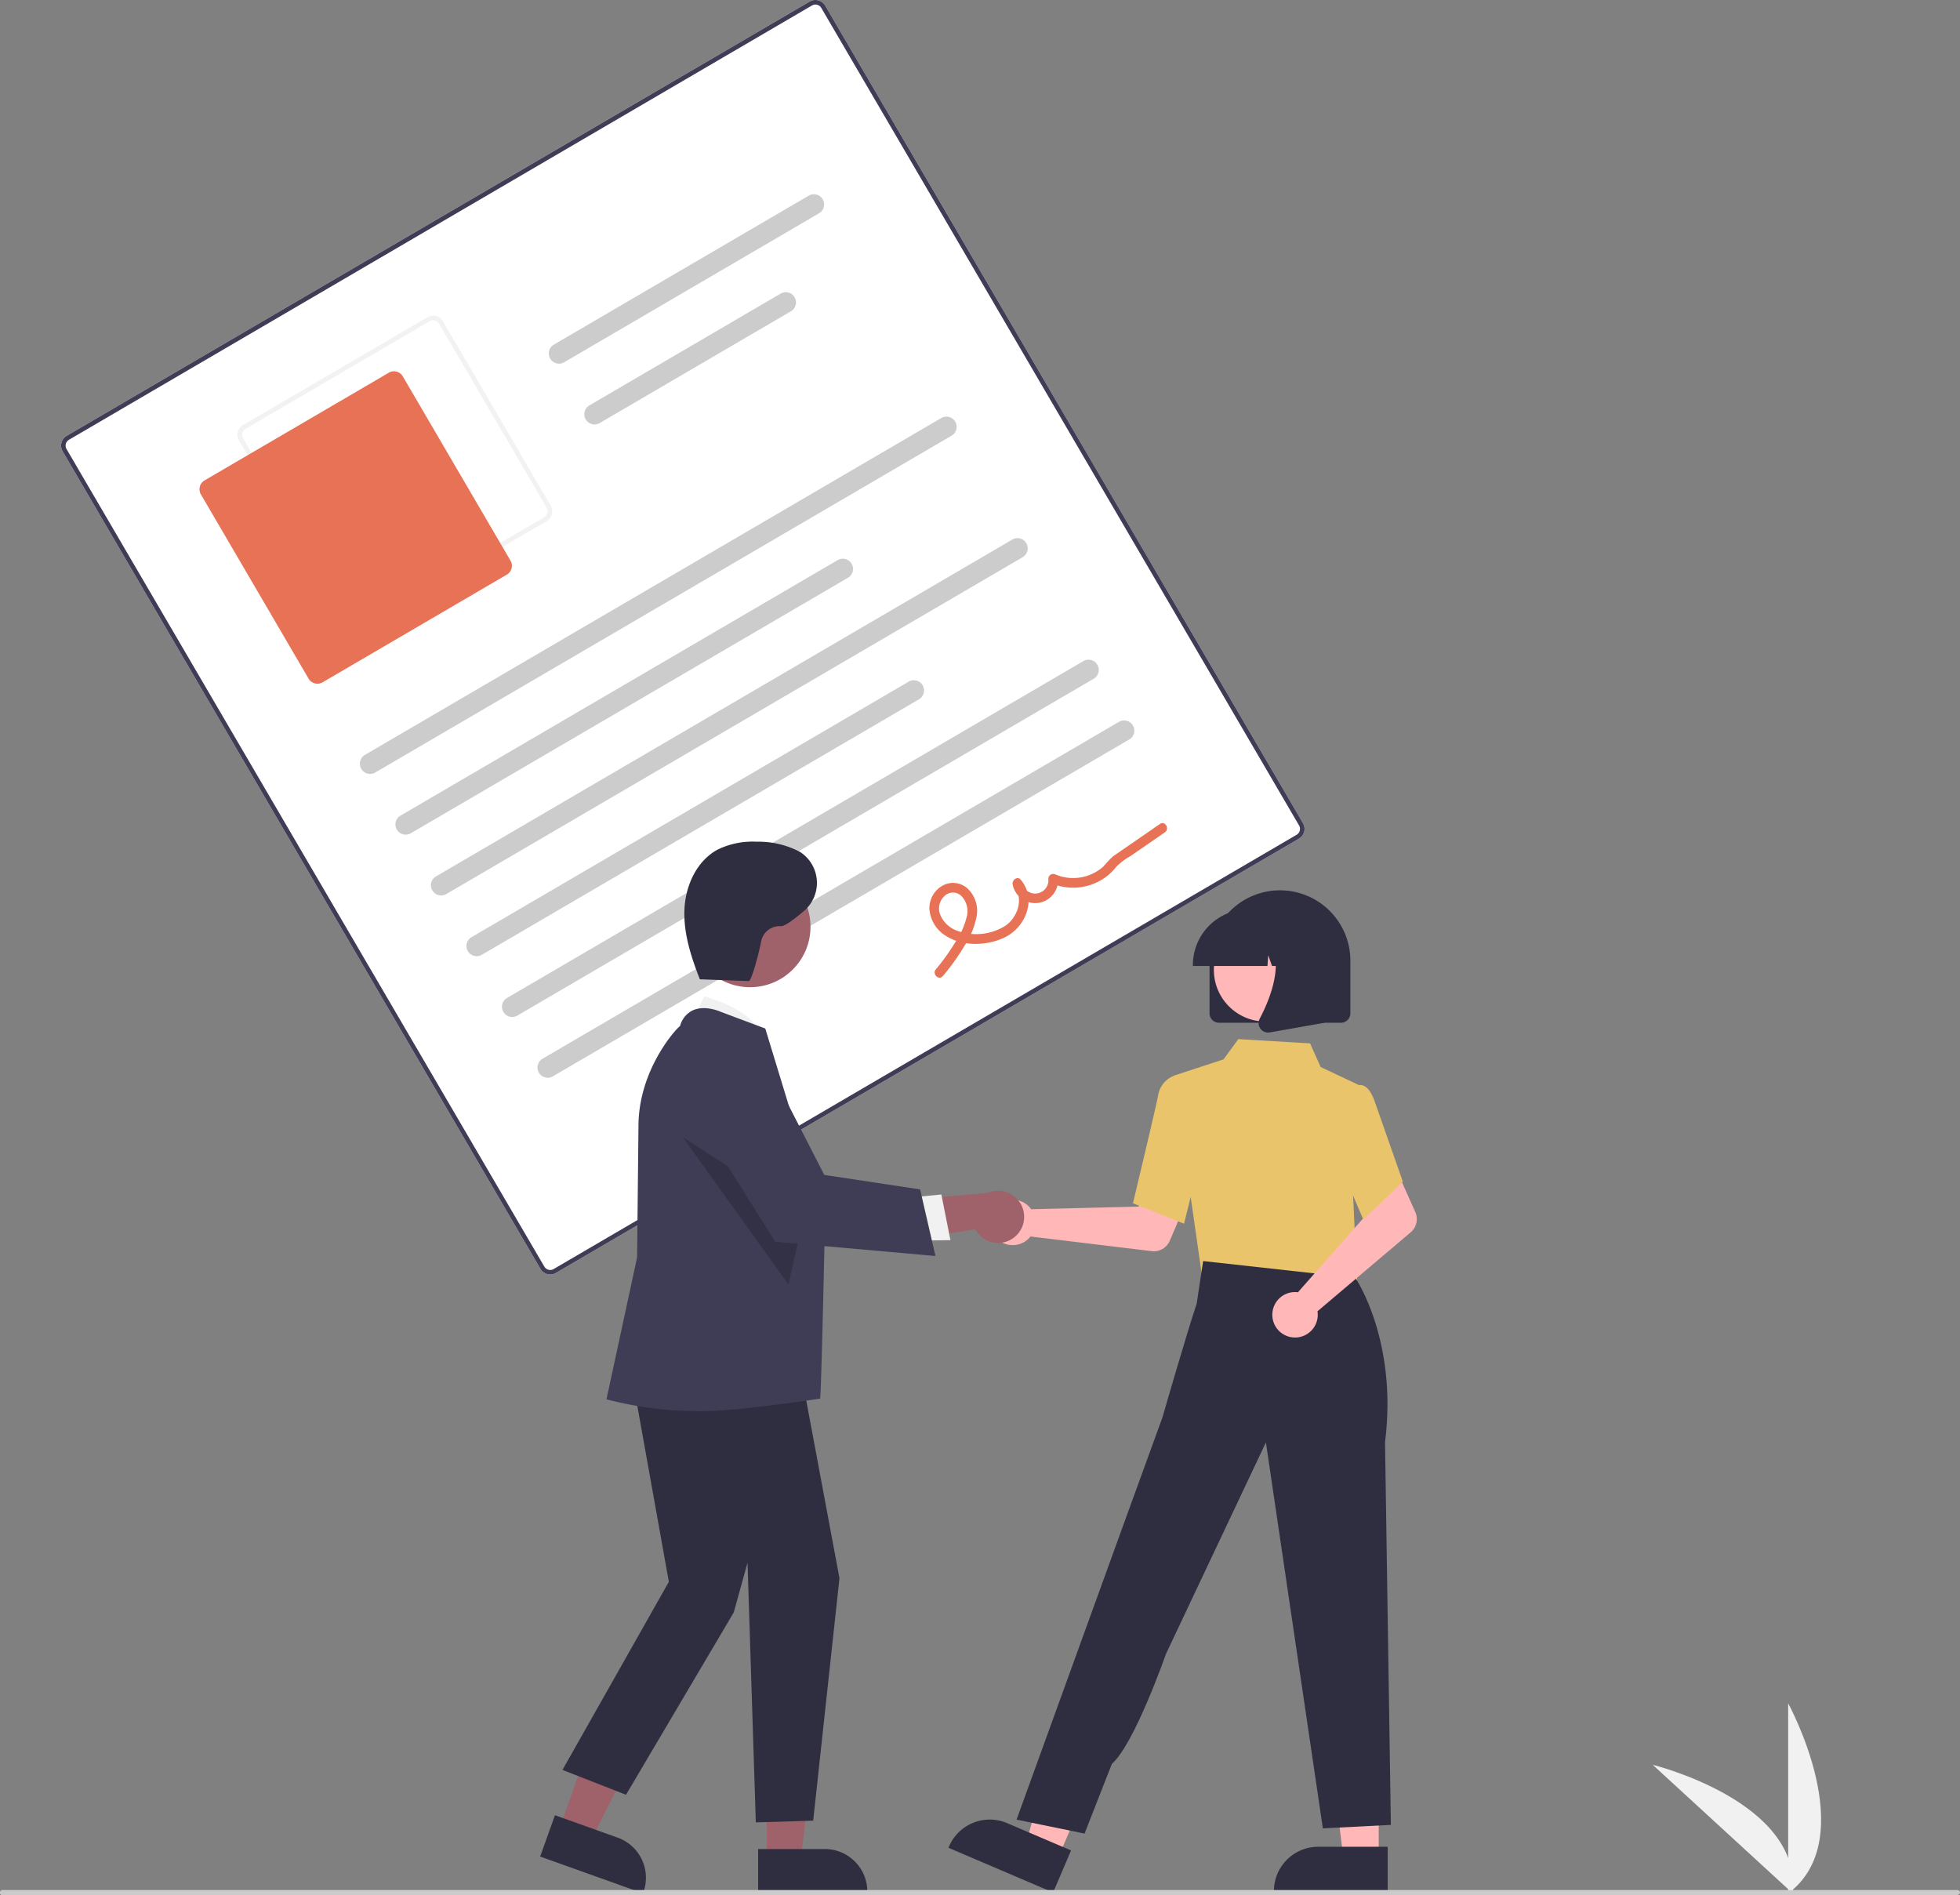 <svg xmlns="http://www.w3.org/2000/svg" width="398" height="384.845" viewBox="0 0 398 384.845">
  <rect x="0" y="0" width="398" height="384.845" fill="#808080" stroke="none"/>
  <g id="undraw_Agreement_re_d4dv" transform="translate(0 0)">
    <path id="Path_500" data-name="Path 500" d="M907.6,776.206V737.612S922.643,764.974,907.6,776.206Z" transform="translate(-544.493 -391.745)" fill="#f1f1f1"/>
    <path id="Path_501" data-name="Path 501" d="M884.485,787.118l-28.431-26.1S886.382,768.442,884.485,787.118Z" transform="translate(-520.446 -402.663)" fill="#f1f1f1"/>
    <path id="Path_502" data-name="Path 502" d="M501.609,259.62,350.739,347.8a2.308,2.308,0,0,1-3.154-.827l-97.019-166a2.308,2.308,0,0,1,.827-3.154L402.263,89.643a2.308,2.308,0,0,1,3.154.827l97.019,166a2.308,2.308,0,0,1-.826,3.154Z" transform="translate(-237.847 -89.328)" fill="#fff"/>
    <path id="Path_503" data-name="Path 503" d="M501.609,259.62,350.739,347.8a2.308,2.308,0,0,1-3.154-.827l-97.019-166a2.308,2.308,0,0,1,.827-3.154L402.263,89.643a2.308,2.308,0,0,1,3.154.827l97.019,166a2.308,2.308,0,0,1-.826,3.154Zm-249.75-81a1.385,1.385,0,0,0-.5,1.892l97.019,166a1.385,1.385,0,0,0,1.892.5l150.869-88.178a1.385,1.385,0,0,0,.5-1.892l-97.019-166a1.385,1.385,0,0,0-1.892-.5Z" transform="translate(-237.847 -89.328)" fill="#3f3d56"/>
    <path id="Path_504" data-name="Path 504" d="M380.167,251.2l-37.419,21.87a2.308,2.308,0,0,1-3.154-.827l-21.87-37.419a2.308,2.308,0,0,1,.827-3.154l37.419-21.87a2.308,2.308,0,0,1,3.154.827l21.87,37.419a2.308,2.308,0,0,1-.827,3.154Zm-61.15-18.733a1.385,1.385,0,0,0-.5,1.892l21.87,37.419a1.385,1.385,0,0,0,1.892.5L379.7,250.4a1.385,1.385,0,0,0,.5-1.892l-21.87-37.419a1.385,1.385,0,0,0-1.892-.5Z" transform="translate(-269.175 -145.38)" fill="#f2f2f2"/>
    <path id="Path_505" data-name="Path 505" d="M365.339,271.93,327.921,293.8a2.077,2.077,0,0,1-2.838-.744l-21.87-37.419a2.077,2.077,0,0,1,.744-2.838l37.419-21.87a2.077,2.077,0,0,1,2.838.744l21.87,37.419A2.077,2.077,0,0,1,365.339,271.93Z" transform="translate(-262.42 -155.251)" fill="#e77256"/>
    <path id="Path_506" data-name="Path 506" d="M484.136,251.752,367.1,320.154a2.075,2.075,0,1,1-2.094-3.583l117.033-68.4a2.075,2.075,0,0,1,2.094,3.583Z" transform="translate(-290.9 -163.293)" fill="#ccc"/>
    <path id="Path_507" data-name="Path 507" d="M469.392,305.844l-88.77,51.883a2.075,2.075,0,1,1-2.094-3.583l88.77-51.883a2.075,2.075,0,0,1,2.094,3.583Z" transform="translate(-297.206 -188.527)" fill="#ccc"/>
    <path id="Path_508" data-name="Path 508" d="M490.758,167.128l-51.749,30.246a2.075,2.075,0,0,1-2.094-3.583l51.749-30.246a2.075,2.075,0,1,1,2.094,3.583Z" transform="translate(-324.443 -123.817)" fill="#ccc"/>
    <path id="Path_509" data-name="Path 509" d="M491.361,204.407l-38.835,22.7a2.075,2.075,0,0,1-2.094-3.583l38.835-22.7a2.075,2.075,0,1,1,2.094,3.583Z" transform="translate(-330.749 -141.207)" fill="#ccc"/>
    <path id="Path_510" data-name="Path 510" d="M511.173,298.012l-117.033,68.4a2.075,2.075,0,0,1-2.094-3.583l117.033-68.4a2.075,2.075,0,0,1,2.094,3.583Z" transform="translate(-303.512 -184.873)" fill="#ccc"/>
    <path id="Path_511" data-name="Path 511" d="M496.429,352.1l-88.77,51.883a2.075,2.075,0,0,1-2.094-3.583l88.77-51.883a2.075,2.075,0,0,1,2.094,3.583Z" transform="translate(-309.819 -210.106)" fill="#ccc"/>
    <path id="Path_512" data-name="Path 512" d="M538.211,344.272l-117.033,68.4a2.075,2.075,0,0,1-2.094-3.583l117.033-68.4a2.075,2.075,0,1,1,2.094,3.583Z" transform="translate(-316.125 -206.453)" fill="#ccc"/>
    <path id="Path_513" data-name="Path 513" d="M551.729,367.4,434.7,435.8a2.075,2.075,0,1,1-2.094-3.583l117.033-68.4a2.075,2.075,0,1,1,2.094,3.583Z" transform="translate(-322.431 -217.243)" fill="#ccc"/>
    <path id="Path_514" data-name="Path 514" d="M583.468,433.661a45.2,45.2,0,0,0,4.375-6.12,16.254,16.254,0,0,0,2.539-6.311,6.233,6.233,0,0,0-1.867-5.327,4.386,4.386,0,0,0-5.146-.585,5.233,5.233,0,0,0-2.626,4.673,6.914,6.914,0,0,0,2.953,5.236c3.459,2.506,8.862,2.375,12.549.468,4.153-2.148,6.3-7.769,3.036-11.616-.679-.8-1.808.094-1.638.957a4.653,4.653,0,0,0,9.219-1.139l-1.467.857a11.2,11.2,0,0,0,11.139-1.195,10.386,10.386,0,0,0,2.084-2.015,12.237,12.237,0,0,1,2.9-2.216l7.037-4.862c1.035-.715.051-2.42-.993-1.7l-6.373,4.4c-1.062.734-2.131,1.459-3.187,2.2a21.829,21.829,0,0,0-1.905,2.02,9.223,9.223,0,0,1-9.738,1.647,1,1,0,0,0-1.467.857,2.693,2.693,0,1,1-5.349.634l-1.638.957c2.1,2.482.7,6.289-1.722,7.954a11.165,11.165,0,0,1-9.775,1.028,5.768,5.768,0,0,1-3.4-3.116,3.437,3.437,0,0,1,.78-3.934,2.466,2.466,0,0,1,3.429-.037,4.411,4.411,0,0,1,1.169,3.98,15.944,15.944,0,0,1-2.419,5.472,42.044,42.044,0,0,1-3.914,5.451c-.812.96.589,2.345,1.409,1.374Z" transform="translate(-392.016 -235.462)" fill="#e77256"/>
    <path id="Path_515" data-name="Path 515" d="M611.685,544.47a4.624,4.624,0,0,1,.465.561l21.793-.533,2.542-4.646L644,542.772l-3.7,8.662a3.516,3.516,0,0,1-3.655,2.109l-24.622-2.974a4.614,4.614,0,1,1-.334-6.1Z" transform="translate(-402.765 -299.492)" fill="#ffb7b7"/>
    <path id="Path_516" data-name="Path 516" d="M515.507,683.089h-7.166l-3.409-27.64h10.576Z" transform="translate(-235.545 -305.759)" fill="#ffb7b7"/>
    <path id="Path_517" data-name="Path 517" d="M734.975,801.485H711.87v-.292a8.994,8.994,0,0,1,8.993-8.993h14.113Z" transform="translate(-453.186 -417.209)" fill="#2f2e41"/>
    <path id="Path_518" data-name="Path 518" d="M397.03,681.1l-6.589-2.815,7.723-26.757,9.725,4.155Z" transform="translate(-182.136 -303.93)" fill="#ffb7b7"/>
    <path id="Path_519" data-name="Path 519" d="M609.25,796.656,588,787.579l.115-.269a8.994,8.994,0,0,1,11.8-4.737h0l12.977,5.544Z" transform="translate(-395.403 -412.38)" fill="#2f2e41"/>
    <path id="Path_520" data-name="Path 520" d="M459.015,469.5l-.519,8.4,15.147,1.621,15.849,1.7-4.665-12.75Z" transform="translate(-213.883 -218.53)" fill="#ffb7b7"/>
    <path id="Path_521" data-name="Path 521" d="M679.457,533.29l-5.884-41.02,10.2-3.342,3-4.108,14.577.863,2.14,4.794,7.773,3.673-1.195,22.184.871,18.558Z" transform="translate(-435.321 -273.82)" fill="#e9c46a"/>
    <path id="Path_522" data-name="Path 522" d="M668.59,528.888l-10.374-4.151.044-.185c.045-.186,4.46-18.637,5.046-21.6a5.169,5.169,0,0,1,2.937-3.978l.069-.026,4.106,1.25,1.8,14.167Z" transform="translate(-428.157 -280.411)" fill="#e9c46a"/>
    <path id="Path_523" data-name="Path 523" d="M627.722,685.529,613.912,682.7l22.071-60.9,7.554-20.773s4.791-16.656,6.956-23.1l1.306-8.648,30.923,3.423s8.637,12.684,6.013,33.358l1.187,77.706-13.81.708L664.546,606.1l-20.3,42.962s-6.4,18.333-10.977,22.307Z" transform="translate(-407.49 -313.216)" fill="#2f2e41"/>
    <path id="Path_524" data-name="Path 524" d="M715.732,559.365a4.631,4.631,0,0,1,.727.04l14.426-16.344-1.678-5.023,7.25-3.523,3.835,8.6a3.517,3.517,0,0,1-.939,4.115l-18.922,16.033a4.614,4.614,0,1,1-4.7-3.9Z" transform="translate(-452.901 -297.002)" fill="#ffb7b7"/>
    <path id="Path_525" data-name="Path 525" d="M740.628,529.621l-6.018-14.156,2.347-9.86,2.529-3.2a1.457,1.457,0,0,1,1.17.011c.933.375,1.727,1.526,2.361,3.42l5.64,16.065Z" transform="translate(-463.794 -281.971)" fill="#e9c46a"/>
    <path id="Path_526" data-name="Path 526" d="M687.367,453.152V442.48a14.3,14.3,0,1,1,28.6,0v10.672a1.923,1.923,0,0,1-1.921,1.921H689.288a1.923,1.923,0,0,1-1.921-1.921Z" transform="translate(-441.756 -247.398)" fill="#2f2e41"/>
    <circle id="Ellipse_22" data-name="Ellipse 22" cx="10.485" cy="10.485" r="10.485" transform="translate(246.489 186.457)" fill="#ffb7b7"/>
    <path id="Path_527" data-name="Path 527" d="M681.026,446.693a11.325,11.325,0,0,1,11.312-11.312h2.135a11.325,11.325,0,0,1,11.312,11.312v.213h-4.511l-1.538-4.308-.308,4.308H697.1l-.776-2.174-.155,2.174H681.026Z" transform="translate(-438.798 -250.757)" fill="#2f2e41"/>
    <path id="Path_528" data-name="Path 528" d="M706.406,463.773a1.892,1.892,0,0,1-.15-2.009c2.262-4.3,5.429-12.251,1.225-17.154l-.3-.352h12.2v18.322L708.3,464.535a1.965,1.965,0,0,1-.34.03,1.913,1.913,0,0,1-1.55-.792Z" transform="translate(-450.465 -254.898)" fill="#2f2e41"/>
    <path id="Path_529" data-name="Path 529" d="M212.9,674.1l6.476,2.314,12.009-23.877-9.558-3.416Z" transform="translate(-99.317 -302.807)" fill="#9f616a"/>
    <path id="Path_530" data-name="Path 530" d="M432.6,788.591l3-8.392,12.753,4.558a8.641,8.641,0,0,1,5.223,11.032l-.094.264Z" transform="translate(-322.911 -411.611)" fill="#2f2e41"/>
    <path id="Path_531" data-name="Path 531" d="M291.835,684.752h6.877l3.272-26.526h-10.15Z" transform="translate(-136.137 -307.054)" fill="#9f616a"/>
    <path id="Path_532" data-name="Path 532" d="M515.548,793.066h13.544a8.631,8.631,0,0,1,8.631,8.631v.28H515.548Z" transform="translate(-361.604 -417.613)" fill="#2f2e41"/>
    <path id="Path_533" data-name="Path 533" d="M489.459,474.462l2.991-5.91s11.142,2.791,12.155,9.249Z" transform="translate(-349.434 -266.231)" fill="#f1f1f1"/>
    <path id="Path_534" data-name="Path 534" d="M227.556,515.979l8.133,45.388-21.6,38.193,12.9,5.049,21.877-37.023,2.8-10.1,1.683,52.729L265,609.865l5.335-49.236-8.556-45.772Z" transform="translate(-99.872 -240.174)" fill="#2f2e41"/>
    <path id="Path_535" data-name="Path 535" d="M477.8,554.849a75.063,75.063,0,0,1-19.705-2.322l-.275-.059,6.224-28.855L464.32,497c0-11.279,7.424-19.595,8.454-20.362a4.853,4.853,0,0,1,2.581-3.172c2.476-1.124,5.5.225,5.629.283l9.082,3.405.043.126c.109.323,12.072,39.594,12.072,39.594s-.724,34.313-.976,35.437C501.2,552.307,484.436,554.849,477.8,554.849Z" transform="translate(-334.673 -268.314)" fill="#3f3d56"/>
    <circle id="Ellipse_23" data-name="Ellipse 23" cx="12.275" cy="12.275" r="12.275" transform="translate(140.03 175.909)" fill="#9f616a"/>
    <path id="Path_536" data-name="Path 536" d="M259.823,432.715,281.3,462.678l3.171-13.992Z" transform="translate(-121.204 -201.856)" opacity="0.2"/>
    <path id="Path_537" data-name="Path 537" d="M589.945,551.975a5.268,5.268,0,0,1-7.909-1.64l-18.484,2.959,4-8.865,16.939-1.451a5.3,5.3,0,0,1,5.45,9Z" transform="translate(-383.997 -300.729)" fill="#9f616a"/>
    <path id="Path_538" data-name="Path 538" d="M345.842,455.268l6.642-.651,1.841,9.265-8.357.148Z" transform="translate(-161.331 -212.073)" fill="#f1f1f1"/>
    <path id="Path_539" data-name="Path 539" d="M540.017,532.246l-32.528-2.9-16.425-26.121-.051-.231a8.993,8.993,0,0,1,16.788-6.021l9.642,18.807,19.459,2.941Z" transform="translate(-350.062 -277.209)" fill="#3f3d56"/>
    <path id="Path_540" data-name="Path 540" d="M490.357,437.607l10.188.366c.621.022,2.307-6.68,2.527-8.07a3.8,3.8,0,0,1,3.959-3.07c.763.072,2.686-1.353,4.67-3.04a7.484,7.484,0,0,0-.567-11.926q-.17-.111-.333-.2a18.131,18.131,0,0,0-8.657-1.99,16.189,16.189,0,0,0-7.891,1.591c-4.284,2.3-6.563,7.331-6.764,12.19s1.357,9.61,3.125,14.14" transform="translate(-348.507 -238.765)" fill="#2f2e41"/>
    <path id="Path_541" data-name="Path 541" d="M624.254,809.739H227.534a.534.534,0,1,1,0-1.067H624.466a.533.533,0,0,1,.534.533C625,809.5,624.549,809.739,624.254,809.739Z" transform="translate(-227 -424.893)" fill="#cbcbcb"/>
  </g>
</svg>
